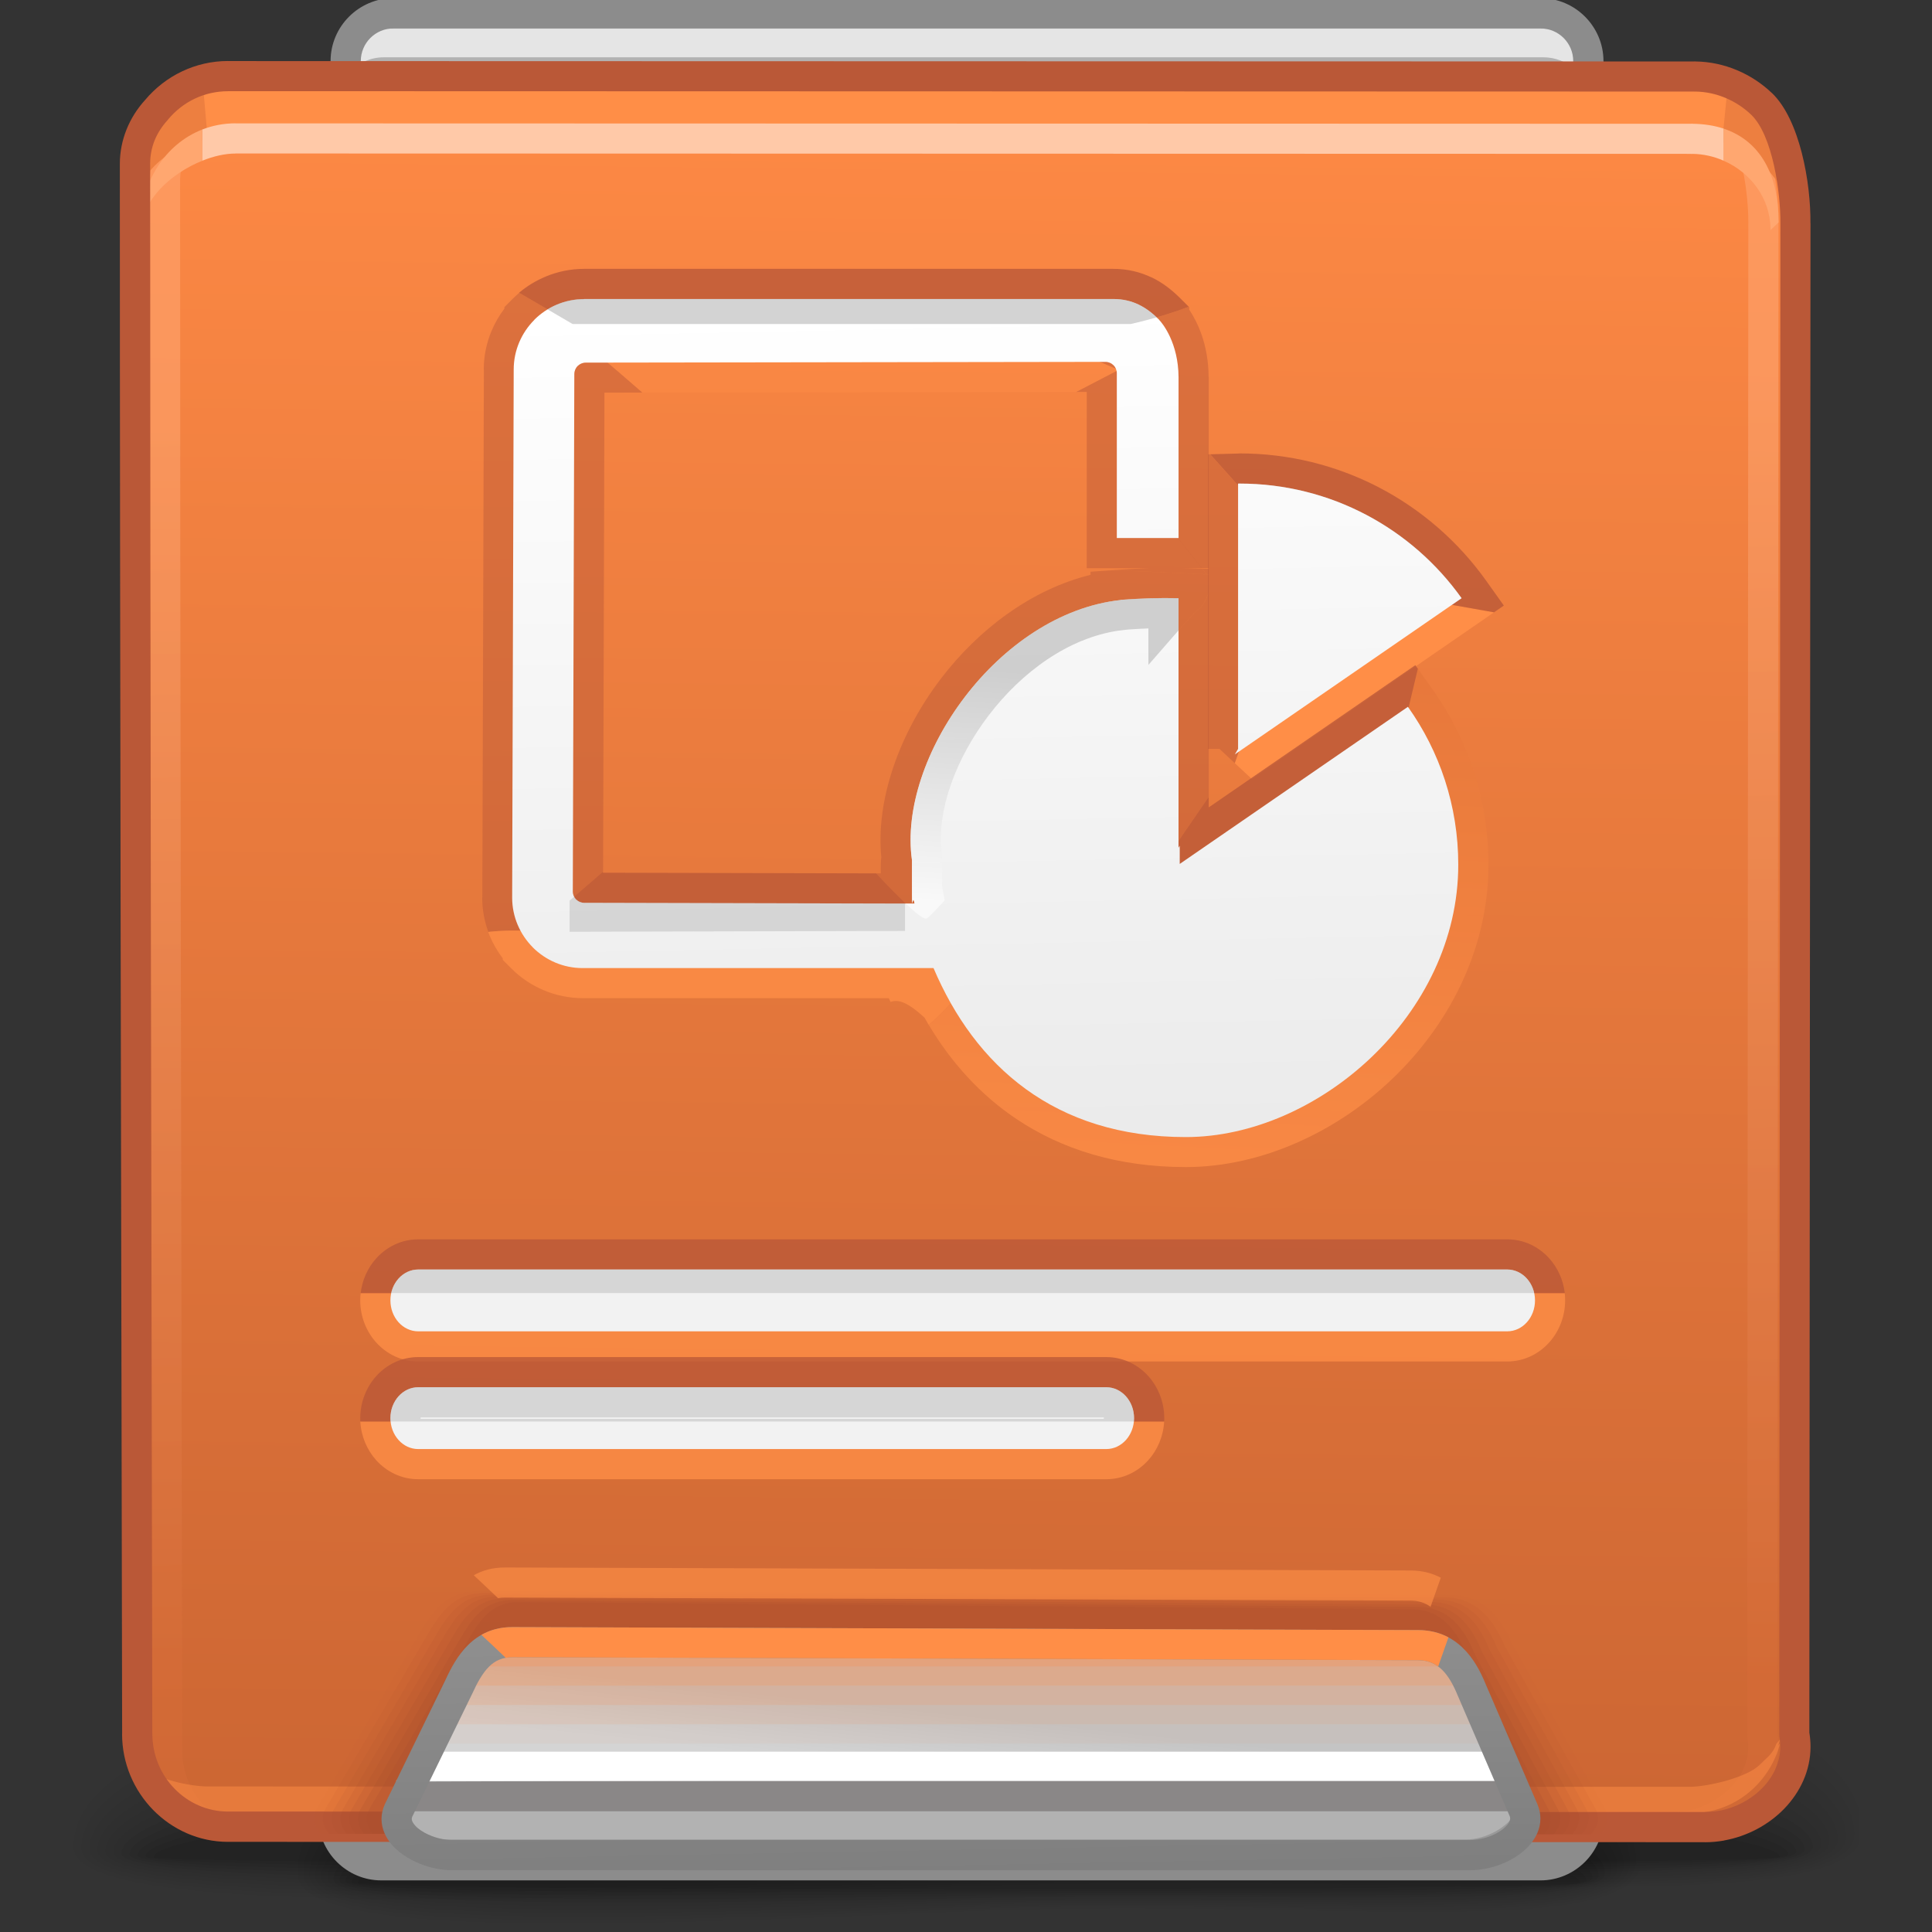 <?xml version="1.0" encoding="UTF-8"?>
<!DOCTYPE svg PUBLIC "-//W3C//DTD SVG 1.1//EN" "http://www.w3.org/Graphics/SVG/1.1/DTD/svg11.dtd">
<!-- Creator: CorelDRAW -->
<svg xmlns="http://www.w3.org/2000/svg" xml:space="preserve" width="64px" height="64px" style="shape-rendering:geometricPrecision; text-rendering:geometricPrecision; image-rendering:optimizeQuality; fill-rule:evenodd; clip-rule:evenodd"
viewBox="0 0 64 64"
 xmlns:xlink="http://www.w3.org/1999/xlink">
 <rect x="0" y="0" width="64" height="64" fill="#333333" stroke="none"/>
 <defs>
  <style type="text/css">
   <![CDATA[
    .fil36 {fill:#999999}
    .fil39 {fill:#B2B2B2}
    .fil15 {fill:#E5E5E5}
    .fil38 {fill:white}
    .fil19 {fill:#FF8E47}
    .fil37 {fill:#8A8787}
    .fil17 {fill:#8C8C8C}
    .fil53 {fill:black;fill-rule:nonzero}
    .fil26 {fill:#BA5837;fill-rule:nonzero}
    .fil48 {fill:#FF8E47;fill-rule:nonzero}
    .fil24 {fill:#FFA770;fill-rule:nonzero}
    .fil23 {fill:#FFC9A8;fill-rule:nonzero}
    .fil16 {fill:#8C8C8C;fill-rule:nonzero}
    .fil61 {fill:#F2F2F2;fill-rule:nonzero}
    .fil0 {fill:black;fill-opacity:0}
    .fil27 {fill:#A84D2F;fill-opacity:0}
    .fil40 {fill:#FA8F50;fill-opacity:0}
    .fil1 {fill:black;fill-opacity:0.004}
    .fil2 {fill:black;fill-opacity:0.008}
    .fil3 {fill:black;fill-opacity:0.016}
    .fil4 {fill:black;fill-opacity:0.02}
    .fil5 {fill:black;fill-opacity:0.024}
    .fil6 {fill:black;fill-opacity:0.027}
    .fil28 {fill:#A84D2F;fill-opacity:0.031}
    .fil7 {fill:black;fill-opacity:0.031}
    .fil8 {fill:black;fill-opacity:0.035}
    .fil9 {fill:black;fill-opacity:0.043}
    .fil10 {fill:black;fill-opacity:0.047}
    .fil11 {fill:black;fill-opacity:0.051}
    .fil12 {fill:black;fill-opacity:0.055}
    .fil41 {fill:#FA8F50;fill-opacity:0.055}
    .fil13 {fill:black;fill-opacity:0.059}
    .fil29 {fill:#A84D2F;fill-opacity:0.063}
    .fil30 {fill:#A84D2F;fill-opacity:0.094}
    .fil42 {fill:#FA8F50;fill-opacity:0.11}
    .fil31 {fill:#A84D2F;fill-opacity:0.125}
    .fil32 {fill:#A84D2F;fill-opacity:0.157}
    .fil43 {fill:#FA8F50;fill-opacity:0.165}
    .fil33 {fill:#A84D2F;fill-opacity:0.188}
    .fil34 {fill:#A84D2F;fill-opacity:0.22}
    .fil44 {fill:#FA8F50;fill-opacity:0.224}
    .fil45 {fill:#FA8F50;fill-opacity:0.278}
    .fil59 {fill:#9C9C9C;fill-rule:nonzero;fill-opacity:0.322}
    .fil46 {fill:#FA8F50;fill-opacity:0.333}
    .fil20 {fill:#D66C38;fill-opacity:0.439}
    .fil62 {fill:#B2B2B2;fill-rule:nonzero;fill-opacity:0.439}
    .fil50 {fill:#BA5837;fill-rule:nonzero;fill-opacity:0.439}
    .fil55 {fill:#FF8E47;fill-rule:nonzero;fill-opacity:0.439}
    .fil60 {fill:#9C9C9C;fill-rule:nonzero;fill-opacity:0.439}
    .fil18 {fill:#7F7F7F;fill-opacity:0.502}
    .fil25 {fill:#FF8E47;fill-rule:nonzero;fill-opacity:0.502}
    .fil52 {fill:#B2B2B2;fill-rule:nonzero;fill-opacity:0.58}
    .fil49 {fill:#FF8E47;fill-rule:nonzero;fill-opacity:0.639}
    .fil51 {fill:#BA5837;fill-rule:nonzero;fill-opacity:0.78}
    .fil56 {fill:#FF8E47;fill-rule:nonzero;fill-opacity:0.78}
    .fil21 {fill:url(#id0)}
    .fil14 {fill:url(#id1)}
    .fil35 {fill:url(#id2)}
    .fil57 {fill:url(#id3);fill-rule:nonzero}
    .fil47 {fill:url(#id4);fill-rule:nonzero}
    .fil22 {fill:url(#id5);fill-rule:nonzero;fill-opacity:0.502}
    .fil58 {fill:url(#id6);fill-rule:nonzero;fill-opacity:0.58}
    .fil54 {fill:url(#id7);fill-rule:nonzero;fill-opacity:0.78}
   ]]>
  </style>
  <linearGradient id="id0" gradientUnits="userSpaceOnUse" x1="32.181" y1="4.834" x2="31.535" y2="60.278">
   <stop offset="0" style="stop-color:#FC8844"/>
   <stop offset="1" style="stop-color:#CC6633"/>
  </linearGradient>
  <linearGradient id="id1" gradientUnits="userSpaceOnUse" x1="31.238" y1="60.845" x2="32.425" y2="1.18">
   <stop offset="0" style="stop-color:#999999"/>
   <stop offset="1" style="stop-color:#B2B2B2"/>
  </linearGradient>
  <linearGradient id="id2" gradientUnits="userSpaceOnUse" x1="31.926" y1="56.795" x2="31.713" y2="58.802">
   <stop offset="0" style="stop-color:#C4C4C4"/>
   <stop offset="1" style="stop-color:#D4D4D4"/>
  </linearGradient>
  <linearGradient id="id3" gradientUnits="userSpaceOnUse" x1="32.964" y1="37.402" x2="32.423" y2="10.166">
   <stop offset="0" style="stop-color:#EBEBEB"/>
   <stop offset="1" style="stop-color:white"/>
  </linearGradient>
  <linearGradient id="id4" gradientUnits="userSpaceOnUse" x1="31.909" y1="62.045" x2="31.756" y2="53.808">
   <stop offset="0" style="stop-color:#7F7F7F"/>
   <stop offset="1" style="stop-color:#8F8F8F"/>
  </linearGradient>
  <linearGradient id="id5" gradientUnits="userSpaceOnUse" x1="23.392" y1="13.36" x2="24.027" y2="56.09">
   <stop offset="0" style="stop-color:#FFAA78"/>
   <stop offset="1" style="stop-color:#D66C38"/>
  </linearGradient>
  <linearGradient id="id6" gradientUnits="userSpaceOnUse" x1="33.323" y1="22.239" x2="32.796" y2="29.983">
   <stop offset="0" style="stop-color:#B2B2B2"/>
   <stop offset="1" style="stop-color:white"/>
  </linearGradient>
  <linearGradient id="id7" gradientUnits="userSpaceOnUse" x1="43.477" y1="38.443" x2="44.33" y2="22.236">
   <stop offset="0" style="stop-color:#FF8E47"/>
   <stop offset="1" style="stop-color:#E6773A"/>
  </linearGradient>
 </defs>
 <g id="Слой_x0020_1">
  <g id="_61249384">
   <path id="_46795720" class="fil0" d="M31.062 54.004c16.152,-0.931 21.573,1.609 23.261,4.556l0 4.051c-2.6,1.846 -12.084,0.384 -22.473,0.938 -1.629,0.087 -3.222,0.172 -4.763,0.248l-14.417 0c-1.422,-0.198 -2.453,-0.514 -2.993,-0.985l0 -3.083c1.175,-2.358 5.516,-4.811 21.385,-5.725z"/>
   <g>
    <path id="_107972856" class="fil1" d="M31.111 54.471c16.358,-0.908 21.728,1.838 23.212,4.815l0 3.157c-2.255,1.945 -11.912,0.504 -22.453,1.031 -2.383,0.119 -4.698,0.234 -6.879,0.322l-11.211 0c-2.118,-0.19 -3.569,-0.565 -4.103,-1.212l0 -2.076c0.866,-2.413 4.801,-5.114 21.434,-6.038z"/>
    <path id="_111658208" class="fil2" d="M31.159 54.937c16.616,-0.886 21.962,2.104 23.164,5.088l0 2.218c-1.789,2.08 -11.678,0.657 -22.434,1.155 -3.58,0.167 -7.013,0.325 -10.067,0.398l-5.992 0c-3.558,-0.131 -5.873,-0.572 -6.154,-1.574l0 -0.689c0.314,-2.464 3.418,-5.634 21.482,-6.597z"/>
    <path id="_59714504" class="fil3" d="M31.206 55.404c17.118,-0.869 22.421,2.483 23.117,5.47l0 1.074c-1.003,2.348 -11.274,0.901 -22.415,1.378 -11.77,0.503 -22.06,0.912 -22.06,-1.283 0,-2.366 3.001,-5.707 21.358,-6.639z"/>
    <path id="_57233832" class="fil4" d="M31.253 55.869c17.466,-0.839 22.882,2.833 22.944,5.73 0.064,2.671 -10.668,1.199 -22.272,1.65 -11.603,0.454 -21.877,0.814 -21.877,-1.173 0,-2.217 3.739,-5.368 21.205,-6.207z"/>
    <path id="_46243928" class="fil5" d="M31.301 56.337c16.573,-0.744 22.634,2.676 22.692,5.349 0.056,2.389 -10.609,1.088 -22.048,1.491 -11.439,0.403 -21.696,0.716 -21.696,-1.065 0,-2.069 4.48,-5.028 21.052,-5.774z"/>
    <path id="_57283784" class="fil6" d="M31.349 56.806c15.681,-0.653 22.387,2.518 22.436,4.967 0.05,2.108 -10.547,0.978 -21.822,1.331 -11.275,0.353 -21.515,0.618 -21.515,-0.958 0,-1.922 5.219,-4.688 20.901,-5.34z"/>
    <path id="_107214808" class="fil7" d="M31.396 57.27c14.79,-0.559 22.14,2.36 22.181,4.585 0.044,1.828 -10.486,0.87 -21.596,1.172 -11.111,0.302 -21.333,0.519 -21.333,-0.849 0,-1.773 5.958,-4.349 20.747,-4.908z"/>
    <path id="_58055704" class="fil8" d="M31.444 57.739c13.898,-0.467 21.893,2.202 21.929,4.204 0.034,1.547 -10.427,0.759 -21.372,1.012 -10.944,0.252 -21.151,0.42 -21.151,-0.743 0,-1.625 6.697,-4.008 20.595,-4.473z"/>
    <path id="_46838216" class="fil9" d="M31.491 58.204c13.007,-0.371 21.646,2.047 21.675,3.826 0.027,1.265 -10.366,0.65 -21.147,0.852 -10.78,0.201 -20.97,0.322 -20.97,-0.635 0,-1.476 7.436,-3.667 20.442,-4.042z"/>
    <path id="_57186312" class="fil10" d="M31.539 58.671c12.114,-0.279 21.398,1.889 21.42,3.442 0.021,0.987 -10.305,0.542 -20.922,0.693 -10.615,0.151 -20.788,0.224 -20.788,-0.528 0,-1.326 8.175,-3.327 20.29,-3.607z"/>
    <path id="_56359744" class="fil11" d="M31.587 59.137c11.222,-0.185 21.151,1.733 21.166,3.061 0.014,0.705 -10.244,0.431 -20.695,0.534 -10.452,0.099 -20.607,0.125 -20.607,-0.42 0,-1.179 8.914,-2.987 20.137,-3.175z"/>
    <path id="_61681256" class="fil12" d="M31.634 59.604c10.331,-0.093 20.905,1.574 20.912,2.68 0.007,0.424 -10.184,0.322 -20.471,0.371 -10.285,0.051 -20.425,0.03 -20.425,-0.309 0,-1.031 9.653,-2.648 19.985,-2.741z"/>
   </g>
   <path id="_61605016" class="fil13" d="M31.68 60.073c9.439,0 20.658,1.417 20.658,2.3 0,0.287 -40.49,0.276 -40.49,0.008 0,-0.883 10.393,-2.308 19.832,-2.308z"/>
  </g>
  <g id="_61331088">
   <path id="_58173176" class="fil0" d="M30.651 52.896c21.487,-0.959 28.699,1.658 30.944,4.695l0 4.174c-3.458,1.903 -16.075,0.396 -29.896,0.967 -2.167,0.09 -4.287,0.177 -6.338,0.255l-19.177 0c-1.892,-0.204 -3.265,-0.529 -3.983,-1.015l0 -3.177c1.564,-2.43 7.338,-4.957 28.45,-5.9z"/>
   <g>
    <path id="_56247544" class="fil1" d="M30.716 53.377c21.762,-0.935 28.904,1.895 30.879,4.962l0 3.254c-2.999,2.004 -15.846,0.52 -29.869,1.063 -3.171,0.123 -6.25,0.241 -9.151,0.332l-14.915 0c-2.816,-0.196 -4.747,-0.582 -5.458,-1.248l0 -2.14c1.152,-2.486 6.386,-5.27 28.515,-6.222z"/>
    <path id="_59352760" class="fil2" d="M30.78 53.858c22.105,-0.913 29.216,2.167 30.815,5.244l0 2.285c-2.38,2.144 -15.535,0.677 -29.846,1.191 -4.762,0.171 -9.328,0.334 -13.39,0.41l-7.971 0c-4.733,-0.135 -7.813,-0.589 -8.186,-1.623l0 -0.709c0.418,-2.539 4.547,-5.806 28.578,-6.799z"/>
    <path id="_114348016" class="fil3" d="M30.843 54.339c22.773,-0.895 29.828,2.558 30.753,5.636l0 1.107c-1.333,2.42 -14.998,0.928 -29.82,1.421 -15.657,0.519 -29.345,0.939 -29.345,-1.322 0,-2.438 3.992,-5.882 28.412,-6.842z"/>
    <path id="_60246768" class="fil4" d="M30.906 54.818c23.234,-0.863 30.439,2.92 30.524,5.904 0.084,2.752 -14.194,1.235 -29.631,1.701 -15.436,0.468 -29.103,0.839 -29.103,-1.208 0,-2.285 4.975,-5.532 28.21,-6.397z"/>
    <path id="_61565048" class="fil5" d="M30.969 55.3c22.048,-0.767 30.11,2.758 30.186,5.512 0.074,2.463 -14.113,1.122 -29.329,1.537 -15.219,0.415 -28.863,0.737 -28.863,-1.098 0,-2.132 5.959,-5.18 28.007,-5.95z"/>
    <path id="_57977328" class="fil6" d="M31.033 55.783c20.861,-0.672 29.782,2.595 29.847,5.119 0.066,2.172 -14.03,1.007 -29.031,1.371 -14.998,0.364 -28.621,0.637 -28.621,-0.987 0,-1.98 6.943,-4.831 27.805,-5.503z"/>
    <path id="_60157896" class="fil7" d="M31.095 56.261c19.675,-0.575 29.452,2.432 29.509,4.726 0.057,1.884 -13.95,0.896 -28.73,1.207 -14.78,0.312 -28.38,0.535 -28.38,-0.875 0,-1.827 7.925,-4.481 27.6,-5.058z"/>
    <path id="_46871264" class="fil8" d="M31.159 56.744c18.488,-0.481 29.124,2.269 29.171,4.332 0.046,1.595 -13.871,0.783 -28.432,1.043 -14.56,0.26 -28.138,0.433 -28.138,-0.765 0,-1.675 8.909,-4.13 27.398,-4.61z"/>
    <path id="_62432480" class="fil9" d="M31.222 57.225c17.301,-0.383 28.796,2.108 28.833,3.941 0.037,1.304 -13.79,0.67 -28.132,0.878 -14.341,0.208 -27.897,0.333 -27.897,-0.654 0,-1.521 9.893,-3.78 27.195,-4.165z"/>
    <path id="_61686360" class="fil10" d="M31.285 57.706c16.116,-0.288 28.467,1.945 28.496,3.547 0.027,1.017 -13.709,0.557 -27.833,0.713 -14.121,0.156 -27.656,0.231 -27.656,-0.543 0,-1.368 10.876,-3.429 26.993,-3.717z"/>
    <path id="_63016328" class="fil11" d="M31.348 58.187c14.929,-0.191 28.139,1.785 28.157,3.155 0.019,0.726 -13.627,0.444 -27.532,0.549 -13.903,0.103 -27.413,0.13 -27.413,-0.432 0,-1.215 11.858,-3.079 26.788,-3.272z"/>
    <path id="_57639256" class="fil12" d="M31.412 58.667c13.743,-0.097 27.809,1.622 27.819,2.761 0.009,0.437 -13.549,0.332 -27.233,0.383 -13.683,0.052 -27.172,0.03 -27.172,-0.32 0,-1.062 12.841,-2.728 26.586,-2.824z"/>
   </g>
   <path id="_57049424" class="fil13" d="M31.472 59.15c12.558,0 27.482,1.46 27.482,2.369 0,0.296 -53.865,0.285 -53.865,0.008 0,-0.909 13.826,-2.378 26.383,-2.378z"/>
  </g>
  <path class="fil14" d="M12.629 0.338l38.408 0c0.869,0 1.58,0.711 1.58,1.58l0 58.189c0,0.869 -0.712,1.58 -1.58,1.58l-38.408 0c-0.869,0 -1.58,-0.711 -1.58,-1.58l0 -58.189c0,-0.869 0.711,-1.58 1.58,-1.58z"/>
  <path class="fil15" d="M12.705 0.95l38.408 0c0.869,0 1.58,0.711 1.58,1.58l0 0.746 -0.001 -0.004c-0.103,-0.771 -0.768,-1.374 -1.567,-1.374l-38.408 0c-0.869,0 -1.58,0.711 -1.58,1.58l0 57.433c-0.008,-0.064 -0.012,-0.129 -0.012,-0.194l0 -58.189c0,-0.87 0.711,-1.58 1.58,-1.58z"/>
  <path class="fil16" d="M13.032 -0.061l38.004 0c0.572,0 1.094,0.236 1.469,0.612 0.376,0.376 0.612,0.898 0.612,1.469l0 58.189c0,0.57 -0.236,1.09 -0.612,1.468l-0.001 0.001c-0.378,0.376 -0.898,0.612 -1.468,0.612l-38.408 0c-0.572,0 -1.094,-0.236 -1.469,-0.612 -0.376,-0.376 -0.612,-0.898 -0.612,-1.469l0.404 -58.189c0,-0.572 0.236,-1.094 0.612,-1.469 0.376,-0.376 0.898,-0.612 1.469,-0.612zm38.004 1.002l-38.004 0c-0.298,0 -0.569,0.123 -0.763,0.317 -0.194,0.194 -0.317,0.465 -0.317,0.763l-0.404 58.189c0,0.298 0.123,0.569 0.317,0.763 0.194,0.194 0.465,0.317 0.763,0.317l38.408 0c0.298,0 0.568,-0.122 0.763,-0.315l0.001 -0.001c0.194,-0.195 0.315,-0.465 0.315,-0.763l0 -58.189c0,-0.298 -0.123,-0.569 -0.317,-0.763 -0.194,-0.194 -0.465,-0.317 -0.763,-0.317z"/>
  <path class="fil17" d="M52.616 44.846l0 15.261c0,0.869 -0.712,1.58 -1.58,1.58l-38.408 0c-0.869,0 -1.58,-0.711 -1.58,-1.58l0 -15.261 41.568 0z"/>
  <path class="fil18" d="M11.048 2.268l41.568 0.011 0 56.568c-15.043,-0.001 -13.979,-0.012 -41.568,-0.013l0 -56.566z"/>
  <path class="fil19" d="M58.965 16.332l0.083 0.507 -54.827 -0.013 0 -11.176c0,-0.674 0.266,-1.293 0.706,-1.775 0.565,-0.686 1.42,-1.126 2.373,-1.126l48.702 0.013c1.69,0 3.19,1.391 3.171,3.073l-0.123 10.497 -0.085 0z"/>
  <path class="fil20" d="M4.22 6.392l0 -0.015 0 -0.726c0,-0.674 0.266,-1.293 0.706,-1.775 0.449,-0.544 1.08,-0.933 1.796,-1.07l0.255 2.88 0.45 0.091c-0.442,0.83 -2.759,1.328 -3.138,0.716 -0.379,-0.612 -0.044,-0.066 -0.07,-0.099z"/>
  <path class="fil20" d="M57.217 3.008l-0.265 2.654 -0.45 0.09c0.365,0.686 1.766,1.54 2.658,1.145l0.013 -1.061c0.014,-1.26 -0.824,-2.356 -1.956,-2.828z"/>
  <path class="fil21" d="M4.226 14.345l-0.005 -6.858c0,-0.674 0.266,-1.294 0.705,-1.776 0.565,-0.685 1.421,-1.124 2.373,-1.124l48.903 0.013c1.69,0 3.17,1.349 3.149,3.024 -0.032,2.326 0.141,4.676 0.143,6.943l-0.129 42.885c-0.004,1.675 -1.357,3.076 -3.009,3.076 -19.819,0 -15.251,-0.013 -49.054,-0.013 -1.651,0 -3.008,-1.384 -3.008,-3.076l-0.072 -42.885c0,-0.07 0.001,-0.139 0.005,-0.208z"/>
  <path class="fil22" d="M58.914 7.395l0 0.006 -0.038 49.995c0.026,0.158 0.039,0.315 0.039,0.465 0,0.79 -0.34,1.507 -0.874,2.058 -0.073,0.076 -0.151,0.148 -0.233,0.217 -0.432,0.248 -0.927,0.39 -1.453,0.39 -17.516,0 -15.986,-0.011 -38.731,-0.013 9.559,-0.151 15.875,-0.493 21.764,-0.49l16.031 0.005 0 -0.002c0.155,0 0.309,-0.014 0.457,-0.04l0 0.002c0.554,-0.099 1.071,-0.376 1.448,-0.763 0.359,-0.37 0.588,-0.847 0.588,-1.363 0,-0.109 -0.009,-0.219 -0.028,-0.325l-0.006 -0.086 0.038 -50.056 0 -0.006c0.005,-0.659 -0.105,-1.674 -0.371,-2.495 0.502,0.23 0.937,0.585 1.254,1.023 0.081,0.527 0.118,1.042 0.113,1.478zm-53.281 52.596c-0.376,-0.568 -0.595,-1.25 -0.595,-1.981l0.002 0c-0.028,-17.27 -0.076,-34.752 -0.076,-52.015 0,-0.119 0.007,-0.237 0.021,-0.354 0.373,-0.428 0.865,-0.751 1.42,-0.921 -0.124,0.161 -0.224,0.335 -0.296,0.517 -0.092,0.233 -0.143,0.489 -0.143,0.758 0,17.26 0.043,34.752 0.071,52.015l0.002 0c0,0.711 0.285,1.357 0.739,1.821l0.002 0.002c0.319,0.327 0.724,0.567 1.178,0.679l-0.657 0c-0.615,0 -1.189,-0.193 -1.669,-0.522z"/>
  <path class="fil23" d="M6.696 4.292c0.341,-0.133 0.713,-0.207 1.109,-0.207l0 0.002 48.22 0.013 0 -0.002 0.04 0 0.006 0.002c0.382,0.005 0.725,0.06 1.031,0.162l0 1.063c-0.324,-0.143 -0.676,-0.223 -1.037,-0.228l0 0.002 -0.04 0 0 -0.002 -48.22 -0.013 0 0.002c-0.344,0 -0.73,0.086 -1.109,0.24l0 -1.035z"/>
  <path class="fil24" d="M57.102 4.263c1.206,0.402 1.815,1.524 1.815,3.071l0 0.035 -0.269 0.254 0 -0.035c0,-1.022 -0.663,-1.873 -1.546,-2.262l0 -1.063z"/>
  <path class="fil24" d="M4.656 7.512c0,-1.478 0.816,-2.74 2.04,-3.22l0 1.035c-1.022,0.411 -1.998,1.299 -1.998,2.262l-0.041 -0.077z"/>
  <path class="fil25" d="M58.967 57.751c-0.338,1.318 -1.52,2.307 -2.911,2.307 -19.819,0 -15.251,-0.013 -49.054,-0.013 -1.394,0 -2.576,-0.983 -2.913,-2.306l0.041 0.008 -0.041 -0.143 0.122 0.025c0.116,0.34 0.305,0.645 0.548,0.893 0.413,0.42 1.522,0.657 2.145,0.657l49.053 0.012c0.621,0 1.929,-0.313 2.341,-0.735 0.242,-0.247 0.431,-0.353 0.547,-0.691l0.123 -0.149 -0.061 0.209 0.061 -0.074z"/>
  <path class="fil26" d="M59.975 7.395l0 0.006 -0.038 49.995c0.026,0.158 0.039,0.315 0.039,0.465 0,0.79 -0.34,1.507 -0.874,2.058 -0.517,0.533 -1.227,0.912 -1.989,1.049l0 0.002c-0.208,0.037 -0.422,0.057 -0.632,0.057l0 -0.002 -17.092 -0.005c-4.208,-0.002 -8.53,-0.006 -31.835,-0.006 -0.964,0 -1.844,-0.406 -2.482,-1.058 -0.633,-0.647 -1.028,-1.539 -1.028,-2.518l0.002 0c-0.028,-17.27 -0.076,-34.752 -0.076,-52.015 0,-0.39 0.078,-0.771 0.219,-1.127 0.145,-0.365 0.358,-0.699 0.619,-0.985 0.332,-0.396 0.75,-0.723 1.221,-0.946 0.463,-0.22 0.98,-0.344 1.521,-0.344l0 0.002 48.575 0.013 0 -0.002 0.034 0 0.004 0.002c0.96,0.011 1.869,0.411 2.532,1.045l0.001 -0.001c0.925,0.882 1.291,2.974 1.277,4.315zm-1.964 -3.592l0 -0.002c-0.485,-0.464 -1.15,-0.759 -1.85,-0.768l0 0.002 -0.034 0 0 -0.002 -48.575 -0.013 0 0.002c-0.394,0 -0.767,0.089 -1.096,0.244 -0.345,0.163 -0.651,0.405 -0.892,0.697l-0.015 0.02c-0.185,0.203 -0.335,0.435 -0.432,0.68 -0.092,0.233 -0.143,0.489 -0.143,0.758 0,17.26 0.043,34.752 0.071,52.015l0.002 0c0,0.711 0.285,1.357 0.739,1.821l0.002 0.002c0.452,0.463 1.08,0.751 1.766,0.751 14.984,0 24.259,0.007 31.835,0.011l17.092 0.005 0 -0.002c0.155,0 0.309,-0.014 0.457,-0.04l0 0.002c0.554,-0.099 1.071,-0.376 1.448,-0.763 0.359,-0.37 0.588,-0.847 0.588,-1.363 0,-0.109 -0.009,-0.219 -0.028,-0.325l-0.006 -0.086 0.038 -50.056 0 -0.006c0.007,-1.025 -0.261,-2.911 -0.967,-3.586z"/>
  <g id="_56689432">
   <path id="_112837400" class="fil27" d="M15.59 52.65l32.666 0.105c1.133,0.004 1.697,0.759 2.06,1.58l3.167 5.584c0.168,0.295 0.083,0.591 -0.15,0.843 -15.903,-0.001 -14.214,-0.013 -43.006,-0.013 -0.223,-0.252 -0.302,-0.54 -0.132,-0.83l3.335 -5.689c0.464,-0.793 0.926,-1.584 2.06,-1.58z"/>
   <g>
    <path id="_56174360" class="fil28" d="M15.816 52.709c10.743,0.041 21.483,0.083 32.227,0.124 1.117,0.004 1.672,0.759 2.029,1.58 1.032,1.837 2.065,3.671 3.097,5.506 0.167,0.295 0.081,0.591 -0.149,0.843 -15.516,-0.002 -14.104,-0.013 -42.402,-0.013 -0.221,-0.252 -0.3,-0.541 -0.13,-0.83 1.1,-1.877 2.199,-3.754 3.298,-5.63 0.463,-0.79 0.913,-1.583 2.03,-1.58z"/>
    <path id="_61841344" class="fil29" d="M16.043 52.769c10.596,0.047 21.19,0.096 31.786,0.143 1.101,0.005 1.649,0.759 2.001,1.582 1.009,1.808 2.017,3.617 3.026,5.426 0.164,0.295 0.08,0.589 -0.145,0.843 -15.136,-0.002 -13.995,-0.013 -41.803,-0.013 -0.22,-0.252 -0.296,-0.541 -0.128,-0.83 1.088,-1.858 2.176,-3.713 3.262,-5.57 0.462,-0.788 0.9,-1.583 2.001,-1.58z"/>
    <path id="_47512120" class="fil30" d="M16.269 52.829c10.45,0.053 20.899,0.107 31.348,0.162 1.084,0.005 1.623,0.759 1.97,1.58 0.985,1.783 1.97,3.565 2.955,5.348 0.163,0.295 0.08,0.589 -0.143,0.843 -14.758,-0.002 -13.883,-0.012 -41.203,-0.013 -0.216,-0.252 -0.292,-0.542 -0.123,-0.83 1.076,-1.837 2.151,-3.673 3.226,-5.51 0.461,-0.787 0.886,-1.583 1.97,-1.58z"/>
    <path id="_62615152" class="fil31" d="M16.494 52.889c10.304,0.06 20.606,0.12 30.909,0.181 1.068,0.006 1.599,0.759 1.941,1.58 0.961,1.756 1.923,3.513 2.884,5.269 0.161,0.294 0.079,0.589 -0.141,0.843 -14.386,-0.002 -13.765,-0.012 -40.602,-0.013 -0.214,-0.252 -0.289,-0.542 -0.119,-0.83 1.063,-1.817 2.125,-3.633 3.188,-5.45 0.459,-0.784 0.874,-1.584 1.941,-1.58z"/>
    <path id="_62685696" class="fil32" d="M16.721 52.95c10.156,0.066 20.312,0.132 30.469,0.2 1.051,0.006 1.574,0.758 1.91,1.58 0.938,1.729 1.876,3.459 2.813,5.19 0.159,0.294 0.08,0.589 -0.137,0.843 -14.015,-0.002 -13.649,-0.012 -40.002,-0.013 -0.211,-0.253 -0.286,-0.542 -0.117,-0.83 1.051,-1.796 2.102,-3.593 3.152,-5.389 0.458,-0.783 0.86,-1.584 1.911,-1.58z"/>
    <path id="_61259368" class="fil33" d="M16.947 53.01c10.011,0.072 20.02,0.145 30.031,0.219 1.033,0.007 1.55,0.758 1.88,1.58 0.914,1.703 1.828,3.406 2.743,5.111 0.158,0.294 0.079,0.589 -0.135,0.843 -13.65,-0.002 -13.539,-0.012 -39.402,-0.013 -0.209,-0.253 -0.282,-0.543 -0.113,-0.83 1.039,-1.776 2.078,-3.553 3.116,-5.329 0.457,-0.78 0.847,-1.584 1.88,-1.58z"/>
   </g>
   <path id="_59175616" class="fil34" d="M17.172 53.07l29.592 0.237c1.018,0.007 1.525,0.758 1.851,1.58l2.672 5.032c0.156,0.294 0.08,0.589 -0.13,0.843 -13.29,-0.002 -13.428,-0.012 -38.806,-0.013 -0.206,-0.253 -0.276,-0.543 -0.109,-0.83l3.079 -5.269c0.456,-0.777 0.833,-1.584 1.851,-1.58z"/>
  </g>
  <path class="fil35" d="M16.973 54.146l30.005 0.099c0.976,0.002 1.461,0.711 1.774,1.481l1.721 4.246c0.313,0.771 -0.8,1.481 -1.774,1.481l-33.722 0c-0.974,0 -2.124,-0.72 -1.774,-1.481l1.996 -4.345c0.35,-0.761 0.798,-1.483 1.774,-1.481z"/>
  <path class="fil36" d="M13.16 59.977l37.335 -0.053c0.23,0.746 -0.848,1.419 -1.796,1.419l-33.722 0c-0.925,0 -2.007,-0.648 -1.817,-1.365z"/>
  <path class="fil37" d="M13.283 59.018l37.153 -0.128 0.087 0.183c0.313,0.654 -0.8,1.257 -1.774,1.257l-33.722 0c-0.974,0 -2.124,-0.612 -1.774,-1.257l0.03 -0.056z"/>
  <polygon class="fil38" points="14.064,58.027 50.008,58.027 50.261,58.998 13.12,58.998 "/>
  <path class="fil39" d="M13.117 60.002l37.125 0c-0.295,0.541 -1.028,0.935 -1.695,0.935l-33.722 0c-0.665,0 -1.413,-0.397 -1.708,-0.935z"/>
  <g id="_56510072">
   <path id="_62300152" class="fil40" d="M49.608 58.4l-35.853 0 1.244 -2.705c0.35,-0.761 0.797,-1.485 1.773,-1.481l30.005 0.098c0.976,0.004 1.462,0.712 1.774,1.482l1.057 2.606z"/>
   <g>
    <path id="_58604776" class="fil41" d="M49.348 57.761l-35.299 0 0.95 -2.066c0.35,-0.761 0.797,-1.485 1.773,-1.481l30.005 0.098c0.976,0.004 1.462,0.712 1.774,1.482l0.797 1.967z"/>
    <path id="_47486768" class="fil42" d="M49.088 57.12l-34.744 0 0.654 -1.424c0.35,-0.761 0.797,-1.485 1.773,-1.481l30.005 0.098c0.976,0.004 1.462,0.712 1.774,1.482l0.537 1.325z"/>
    <path id="_57977984" class="fil43" d="M48.829 56.481l-34.191 0 0.361 -0.785c0.35,-0.761 0.797,-1.485 1.773,-1.481l30.005 0.098c0.976,0.004 1.462,0.712 1.774,1.482l0.278 0.686z"/>
    <path id="_59075392" class="fil44" d="M48.57 55.841l-33.638 0 0.067 -0.145c0.35,-0.761 0.797,-1.485 1.773,-1.481l30.005 0.098c0.976,0.004 1.462,0.712 1.774,1.482l0.019 0.046z"/>
    <path id="_109376304" class="fil45" d="M48.256 55.201l-33.004 0c0.322,-0.553 0.762,-0.989 1.52,-0.986l30.005 0.098c0.715,0.002 1.166,0.383 1.479,0.888z"/>
    <path id="_47694000" class="fil46" d="M47.657 54.562l-31.889 0c0.26,-0.215 0.582,-0.348 1.004,-0.347l30.005 0.098c0.352,0.001 0.64,0.094 0.88,0.249z"/>
   </g>
  </g>
  <path class="fil47" d="M16.973 53.9l30.005 0.099c0.633,0.001 1.113,0.235 1.481,0.592 0.344,0.332 0.578,0.761 0.756,1.2l1.721 3.993 0 0.002c0.061,0.152 0.092,0.306 0.092,0.454 0,0.353 -0.158,0.677 -0.417,0.946 -0.217,0.226 -0.516,0.42 -0.846,0.553 -0.335,0.136 -0.71,0.215 -1.067,0.215l-33.722 0c-0.403,0 -0.832,-0.103 -1.202,-0.273l0 -0.001c-0.296,-0.136 -0.566,-0.322 -0.761,-0.536l-0.002 0c-0.231,-0.255 -0.373,-0.561 -0.373,-0.889 0,-0.158 0.037,-0.324 0.111,-0.489l1.996 -4.093c0.195,-0.424 0.424,-0.847 0.754,-1.173 0.365,-0.361 0.837,-0.601 1.474,-0.6zm30.005 1.096l-30.005 -0.099c-0.334,0 -0.582,0.123 -0.77,0.309 -0.224,0.222 -0.398,0.547 -0.55,0.88l-1.996 4.093c-0.011,0.024 -0.017,0.051 -0.017,0.076 0,0.064 0.043,0.141 0.111,0.216l-0.001 0.001c0.105,0.115 0.262,0.221 0.441,0.302l0.002 0c0.242,0.111 0.523,0.178 0.784,0.178l33.722 0c0.234,0 0.478,-0.052 0.696,-0.139 0.201,-0.08 0.378,-0.194 0.498,-0.319 0.081,-0.085 0.133,-0.176 0.133,-0.254 0,-0.026 -0.007,-0.056 -0.015,-0.08l-0.001 0 -1.721 -3.993c-0.135,-0.33 -0.301,-0.644 -0.522,-0.857 -0.195,-0.188 -0.451,-0.313 -0.789,-0.313z"/>
  <path class="fil48" d="M16.973 53.9l30.005 0.099c0.389,0.001 0.72,0.09 1.003,0.24l-0.339 0.964c-0.176,-0.129 -0.394,-0.207 -0.664,-0.207l-30.005 -0.099c-0.079,0 -0.152,0.006 -0.222,0.019 -0.256,-0.243 -0.547,-0.522 -0.803,-0.758 0.285,-0.163 0.622,-0.259 1.025,-0.257z"/>
  <path class="fil49" d="M16.72 51.925l30.005 0.099c0.389,0.001 0.72,0.09 1.003,0.24l-0.339 0.964c-0.176,-0.129 -0.394,-0.207 -0.664,-0.207l-30.005 -0.099c-0.079,0 -0.152,0.006 -0.222,0.019 -0.256,-0.243 -0.547,-0.522 -0.803,-0.758 0.285,-0.163 0.622,-0.259 1.025,-0.257z"/>
  <path class="fil50" d="M40.907 25.283l-0.509 -0.475 -0.383 0 0 -8.788 0 -0.97 0.072 -0.002c0.696,0.77 1.589,1.779 1.926,2.161l0 5.099c-0.416,1.076 -0.841,2.2 -1.107,2.974z"/>
  <path class="fil48" d="M48.983 20.635l-7.511 5.174 -0.566 -0.527c0.266,-0.774 0.691,-1.898 1.107,-2.974l0 0.709 4.678 -3.222c0.595,0.092 1.711,0.301 2.798,0.49l-0.507 0.35z"/>
  <path class="fil51" d="M40.087 15.049l0.904 -0.024 0.046 -0.001 0.024 -0.004c1.651,0 3.214,0.402 4.589,1.111 1.426,0.736 2.655,1.806 3.581,3.106l0.586 0.823 -0.326 0.224c-1.087,-0.189 -2.203,-0.398 -2.798,-0.49l0.274 -0.189c-0.635,-0.689 -1.391,-1.267 -2.231,-1.701 -0.83,-0.428 -1.748,-0.716 -2.721,-0.832l0 0.136c-0.338,-0.383 -1.231,-1.391 -1.926,-2.161z"/>
  <path class="fil52" d="M48.417 19.816l-0.322 0.222c-0.567,-0.102 -1.068,-0.19 -1.403,-0.242l0.274 -0.189c-0.635,-0.689 -1.391,-1.267 -2.231,-1.701 -0.83,-0.428 -1.748,-0.716 -2.721,-0.832l0 0.136 -0.999 -1.127 0 -0.063 0.046 -0.001c3.035,0 5.72,1.499 7.357,3.796z"/>
  <polygon class="fil53" points="35.998,12.983 35.476,12.984 35.475,12.984 "/>
  <polygon class="fil53" points="36.37,10.904 19.642,10.904 19.698,11.015 36.326,10.99 "/>
  <polygon class="fil53" points="38.624,30.141 38.083,30.514 38.083,30.279 "/>
  <path class="fil51" d="M30.487 31.343c-1.129,-0.513 -2.673,-0.922 -3.639,-0.862 -1.361,0.085 -6.521,0.315 -8.114,0.385l-0.33 -0.341 -0.024 -0.022 0.001 -0.001 -0.013 -0.013c-0.118,-0.122 -0.221,-0.272 -0.288,-0.441l-0.001 0c-0.063,-0.156 -0.102,-0.337 -0.102,-0.519l0.004 0 0.015 -5.126 0.417 5.825 1.561 -1.348 0.045 -15.875 -0.045 15.905 9.049 0.022c0.62,0.656 1.462,1.531 1.663,1.498 0.045,-0.007 0.265,-0.231 0.606,-0.606l0.115 0.652 -0.92 0.867z"/>
  <path class="fil54" d="M46.969 22.153l0.484 0.68c0.591,0.83 1.062,1.76 1.38,2.758 0.307,0.966 0.475,1.991 0.475,3.048 0,2.687 -1.208,5.124 -3.001,6.918l-0.002 0.002 -0.002 0.002c-1.911,1.91 -4.506,3.1 -7.018,3.1 -2.262,0 -4.117,-0.591 -5.611,-1.591 -1.207,-0.809 -2.166,-1.878 -2.907,-3.118 0.704,-0.614 1.214,-1.221 1.133,-1.548 -0.081,-0.326 -0.653,-0.717 -1.411,-1.062l0.92 -0.867 0.08 0.454 -0.252 -0.001 -0.002 0.137 0.352 0 0.259 0.608c0.654,1.539 1.616,2.855 2.939,3.742 1.172,0.785 2.658,1.248 4.501,1.248 1.987,0 4.062,-0.965 5.608,-2.512l0.005 -0.005c1.441,-1.44 2.413,-3.382 2.413,-5.508 0,-0.859 -0.132,-1.682 -0.376,-2.446 -0.152,-0.477 -0.35,-0.937 -0.586,-1.372l-1.514 1.043 1.61 -1.509 0.526 -2.202z"/>
  <path class="fil50" d="M39.807 18.821l-0.653 0 0.666 0.018 0.148 0.187c-0.608,-0.03 -2.137,-0.103 -3.177,-0.133l0.268 -0.019c0.302,-0.02 0.628,-0.039 0.995,-0.051l0.004 0 0.031 -0.001 -1.09 0 -0.999 0 0 -0.145 0 -0.854 0 -4.839 -0.354 0.001 1.407 -0.731 -2.829 -1.214c0,0 -13.838,-0.305 -15.757,-0.305 0.513,0.286 1.793,1.374 2.815,2.27l-0.92 0.001 -0.339 0 -0.045 15.875 -1.561 1.348 -0.417 -5.825 0.014 -5.171 0.151 -5.865 -0.151 5.854 0.02 -6.834 -0.004 0c0,-0.184 0.038,-0.352 0.098,-0.507l0.008 -0.015c0.066,-0.163 0.168,-0.315 0.285,-0.436l0.013 -0.013 -0.001 -0.001 0.024 -0.022 0.37 -0.382c-0.149,0.064 -0.291,0.163 -0.413,0.286l0 -0.001c-0.123,0.123 -0.224,0.274 -0.292,0.437 -0.064,0.152 -0.099,0.325 -0.099,0.504l-0.004 0 -0.022 7.69 -0.012 4.263 -0.017 5.544 0.004 0c0,0.177 0.035,0.347 0.099,0.5l0 0.004c0.067,0.163 0.168,0.313 0.292,0.437l0.001 -0.001c0.076,0.076 0.159,0.143 0.249,0.198l-0.347 0.015c0,0 -1.146,-0.125 -2.089,-0.015 -0.13,-0.354 -0.203,-0.741 -0.203,-1.137l0.004 0 0.051 -17.497 -0.004 0c0,-0.445 0.091,-0.876 0.255,-1.27 0.11,-0.265 0.255,-0.515 0.428,-0.742l0 -0.052 0.292 -0.292c0.064,-0.064 0.131,-0.125 0.201,-0.184l1.774 1.037 18.485 0c0,0 0.248,-0.054 0.606,-0.15 -0.119,0.255 -0.187,0.588 -0.215,0.971 -0.07,-0.151 -0.133,-0.231 -0.157,-0.255l-0.113 -0.113c-0.094,-0.08 -0.19,-0.149 -0.288,-0.195l0 -0.004c-0.044,-0.021 -0.091,-0.038 -0.142,-0.052l0.45 0.451c0.091,0.091 0.175,0.202 0.241,0.33 -0.028,0.651 0.044,1.424 0.161,2.191l0 2.915 0.046 0 0 -2.627c0.291,1.745 0.776,3.374 0.776,3.374l0.989 1.251z"/>
  <path class="fil55" d="M35.644 12.984l-0.168 0 -0.001 0 -14.196 0.02c-1.022,-0.896 -2.302,-1.984 -2.815,-2.27 1.919,0 15.757,0.305 15.757,0.305l2.829 1.214 -1.407 0.731z"/>
  <polygon class="fil51" points="46.969,22.153 46.444,24.355 44.834,25.864 39.648,29.436 38.624,30.141 38.083,30.279 38.083,29.248 40.041,26.396 40.041,26.746 46.075,22.591 46.884,22.035 "/>
  <path class="fil50" d="M40.041 26.396l-1.958 2.852 0 -0.632 0 -0.527 -0.04 -0.011 0 -6.053c0.909,-1.052 1.554,-1.782 1.635,-1.822 0.138,-0.07 0.266,-0.319 0.364,-0.568l0 0.18 0 6.581z"/>
  <path class="fil50" d="M39.378 10.16l0.017 0.017 0 0.081c0.141,0.213 0.299,0.503 0.42,0.861 0.124,0.367 0.22,0.829 0.222,1.372l0.004 0.004 0 5.327 0 0.999 -0.234 0 -0.989 -1.251c0,0 -0.485,-1.63 -0.776,-3.374l0 -1.701 0.004 0c-0.001,-0.288 -0.053,-0.537 -0.12,-0.736 -0.027,-0.079 -0.053,-0.146 -0.08,-0.204 0.028,-0.383 0.096,-0.716 0.215,-0.971 0.373,-0.1 0.867,-0.247 1.318,-0.424zm0.442 8.679l0.221 0.006 0 0.184 -0.073 -0.004 -0.148 -0.187zm-1.824 -4.931c-0.117,-0.767 -0.189,-1.54 -0.161,-2.191l0.058 0.126 0.001 0c0.061,0.154 0.102,0.334 0.102,0.519l0 1.546z"/>
  <path class="fil50" d="M40.041 19.029l0 0.606c-0.098,0.249 -0.226,0.498 -0.364,0.568 -0.08,0.04 -0.725,0.77 -1.635,1.822l0 -1.209c-0.206,0.007 -0.436,0.021 -0.685,0.038l-0.111 0.013 -0.182 0.022 0 -0.001c-1.674,0.242 -3.216,1.372 -4.31,2.804 -1.09,1.429 -1.717,3.134 -1.571,4.532l0.001 0 0.018 0.143 0.007 0.122 0 0.261 0.001 0.626 0.07 0.384 0.012 0.065c-0.341,0.374 -0.561,0.599 -0.606,0.606 -0.201,0.033 -1.043,-0.842 -1.663,-1.498l0.156 0c-0.007,-0.207 -0.001,-0.387 0.015,-0.542 -0.185,-1.896 0.6,-4.109 1.975,-5.91 1.245,-1.631 2.992,-2.955 4.956,-3.439l0 -0.103 0.665 -0.046c1.085,0.032 2.701,0.11 3.25,0.137z"/>
  <path class="fil56" d="M30.766 33.954l-0.143 -0.247c-0.529,-0.484 -0.857,-0.62 -1.121,-0.516l-0.06 -0.126 -10.141 0c-0.446,0 -0.879,-0.091 -1.272,-0.255 -0.412,-0.171 -0.782,-0.42 -1.083,-0.722l-0.292 -0.292 0 -0.051c-0.172,-0.226 -0.318,-0.475 -0.428,-0.739l-0.001 0 -0.052 -0.135c0.944,-0.11 2.089,0.015 2.089,0.015l0.347 -0.015c0.059,0.038 0.122,0.07 0.184,0.096l0.06 0.024 -0.12 -0.124c1.593,-0.07 6.754,-0.3 8.114,-0.385 1.616,-0.102 4.848,1.114 5.05,1.924 0.081,0.327 -0.429,0.934 -1.133,1.548zm-11.117 -3.052l-0.083 0.164 9.519 0 0.004 -0.142 -9.439 -0.022z"/>
  <path class="fil51" d="M19.35 8.906l17.524 0c0.474,0 0.889,0.102 1.271,0.283l0.001 -0.002c0.354,0.169 0.664,0.407 0.952,0.694l0.005 0.004 0.018 0.019 0.257 0.256c-0.882,0.346 -1.924,0.574 -1.924,0.574l-18.485 0 -1.774 -1.037c0.259,-0.219 0.556,-0.4 0.882,-0.535l0 -0.001c0.394,-0.164 0.826,-0.255 1.272,-0.255z"/>
  <path class="fil57" d="M48.417 19.816l-7.511 5.174 0.107 -0.182 0 -8.788 0.046 -0.001c3.035,0 5.72,1.499 7.357,3.796zm-29.067 -9.911l17.524 0c0.639,0 1.1,0.262 1.521,0.684l0 0.004c0.119,0.119 0.64,0.77 0.646,1.903l0 5.327 -2.045 0 0 -5.46c0,-0.104 -0.043,-0.2 -0.11,-0.267l-0.001 0.002c-0.067,-0.069 -0.162,-0.111 -0.265,-0.111l-17.218 0.025c-0.104,0 -0.197,0.043 -0.266,0.111l-0.001 -0.002c-0.066,0.069 -0.11,0.163 -0.11,0.267l-0.05 17.143c0,0.105 0.043,0.2 0.11,0.268l0.001 -0.002c0.067,0.067 0.162,0.11 0.265,0.11l10.944 0.026c-0.09,-0.511 -0.086,0.944 -0.086,-1.442 -0.477,-3.376 2.852,-8.172 6.914,-8.614l0 -0.006c0.647,-0.046 1.271,-0.07 1.917,-0.054l0 8.264 0.04 -0.066 0 0.604 7.559 -5.205c1.05,1.474 1.668,3.279 1.668,5.229 0,4.982 -4.667,9.024 -9.025,9.024 -4.357,0 -6.984,-2.368 -8.358,-5.598l-11.626 0c-0.64,0 -1.225,-0.262 -1.648,-0.685l0 -0.002c-0.42,-0.423 -0.684,-1.004 -0.684,-1.644l0.051 -17.497c0,-0.639 0.262,-1.222 0.683,-1.644l0 -0.004c0.423,-0.422 1.007,-0.684 1.648,-0.684z"/>
  <path class="fil58" d="M30.002 29.93l0.295 0.001c-0.09,-0.511 -0.086,0.944 -0.086,-1.442 -0.477,-3.376 2.852,-8.172 6.914,-8.614l0 -0.006c0.647,-0.046 1.271,-0.07 1.917,-0.054l0 1.065 -0.999 1.146 0 -1.209c-0.206,0.007 -0.436,0.021 -0.685,0.038l-0.111 0.013 -0.182 0.022 0 -0.001c-1.674,0.242 -3.216,1.372 -4.31,2.804 -1.09,1.429 -1.717,3.134 -1.571,4.532l0.001 0 0.018 0.143 0.007 0.122 0 0.261 0.001 0.626 0.07 0.384 0.012 0.065c-0.341,0.374 -0.561,0.599 -0.606,0.606 -0.102,0.017 -0.367,-0.198 -0.685,-0.501z"/>
  <path class="fil59" d="M19.021 29.705c0.018,0.034 0.039,0.065 0.066,0.092l0.001 -0.002c0.067,0.067 0.162,0.11 0.265,0.11l10.628 0.025 0 0.908 -11.112 0.028 0 -1.03 0.152 -0.131z"/>
  <path class="fil60" d="M19.35 9.905l17.524 0c0.599,0 1.042,0.23 1.442,0.607 -0.489,0.141 -0.862,0.222 -0.862,0.222l-18.485 0 -0.833 -0.487c0.354,-0.217 0.77,-0.343 1.213,-0.343z"/>
  <path class="fil56" d="M13.853 49.001c-0.55,0 -1.043,-0.243 -1.393,-0.632 -0.302,-0.337 -0.498,-0.789 -0.524,-1.28l26.628 0c-0.026,0.491 -0.222,0.944 -0.524,1.28 -0.35,0.389 -0.842,0.632 -1.393,0.632l-22.794 0zm0 -3.9c-0.55,0 -1.043,-0.243 -1.393,-0.632 -0.325,-0.361 -0.527,-0.856 -0.527,-1.391 0,-0.081 0.005,-0.163 0.014,-0.242l39.886 0c0.009,0.079 0.014,0.161 0.014,0.242 0,0.535 -0.202,1.03 -0.527,1.391 -0.35,0.389 -0.842,0.632 -1.393,0.632l-36.076 0zm0.079 -2.023l0.002 0.025 35.913 0 0.002 -0.025 -0.002 -0.025 -35.913 0 -0.002 0.025z"/>
  <path class="fil51" d="M11.936 47.089l-0.002 -0.111c0,-0.534 0.202,-1.029 0.527,-1.391 0.35,-0.389 0.842,-0.632 1.393,-0.632l22.794 0c0.55,0 1.043,0.243 1.393,0.632 0.325,0.363 0.527,0.857 0.527,1.391l-0.002 0.111 -26.628 0zm0.012 -4.253c0.051,-0.441 0.237,-0.842 0.513,-1.149 0.35,-0.389 0.842,-0.632 1.393,-0.632l36.076 0c0.55,0 1.043,0.243 1.393,0.632 0.275,0.307 0.462,0.709 0.513,1.149l-39.886 0zm1.984 4.142l0.002 0.025 22.631 0 0.002 -0.025 -0.002 -0.025 -22.631 0 -0.002 0.025z"/>
  <path class="fil61" d="M13.853 44.102c-0.508,0 -0.92,-0.458 -0.92,-1.024 0,-0.566 0.412,-1.024 0.92,-1.024l36.076 0c0.508,0 0.92,0.458 0.92,1.024 0,0.566 -0.412,1.024 -0.92,1.024l-36.076 0z"/>
  <path class="fil62" d="M12.959 42.836c0.098,-0.449 0.461,-0.782 0.894,-0.782l36.076 0c0.433,0 0.796,0.333 0.894,0.782l-37.864 0z"/>
  <path class="fil61" d="M13.853 48.002c-0.508,0 -0.92,-0.458 -0.92,-1.024 0,-0.566 0.412,-1.024 0.92,-1.024l22.794 0c0.508,0 0.92,0.458 0.92,1.024 0,0.566 -0.412,1.024 -0.92,1.024l-22.794 0z"/>
  <path class="fil62" d="M12.938 47.089l-0.005 -0.111c0,-0.566 0.412,-1.024 0.92,-1.024l22.794 0c0.508,0 0.92,0.458 0.92,1.024l-0.005 0.111 -24.625 0zm0.995 -0.111l0.002 0.025 22.631 0 0.002 -0.025 -0.002 -0.025 -22.631 0 -0.002 0.025z"/>
 </g>
</svg>
